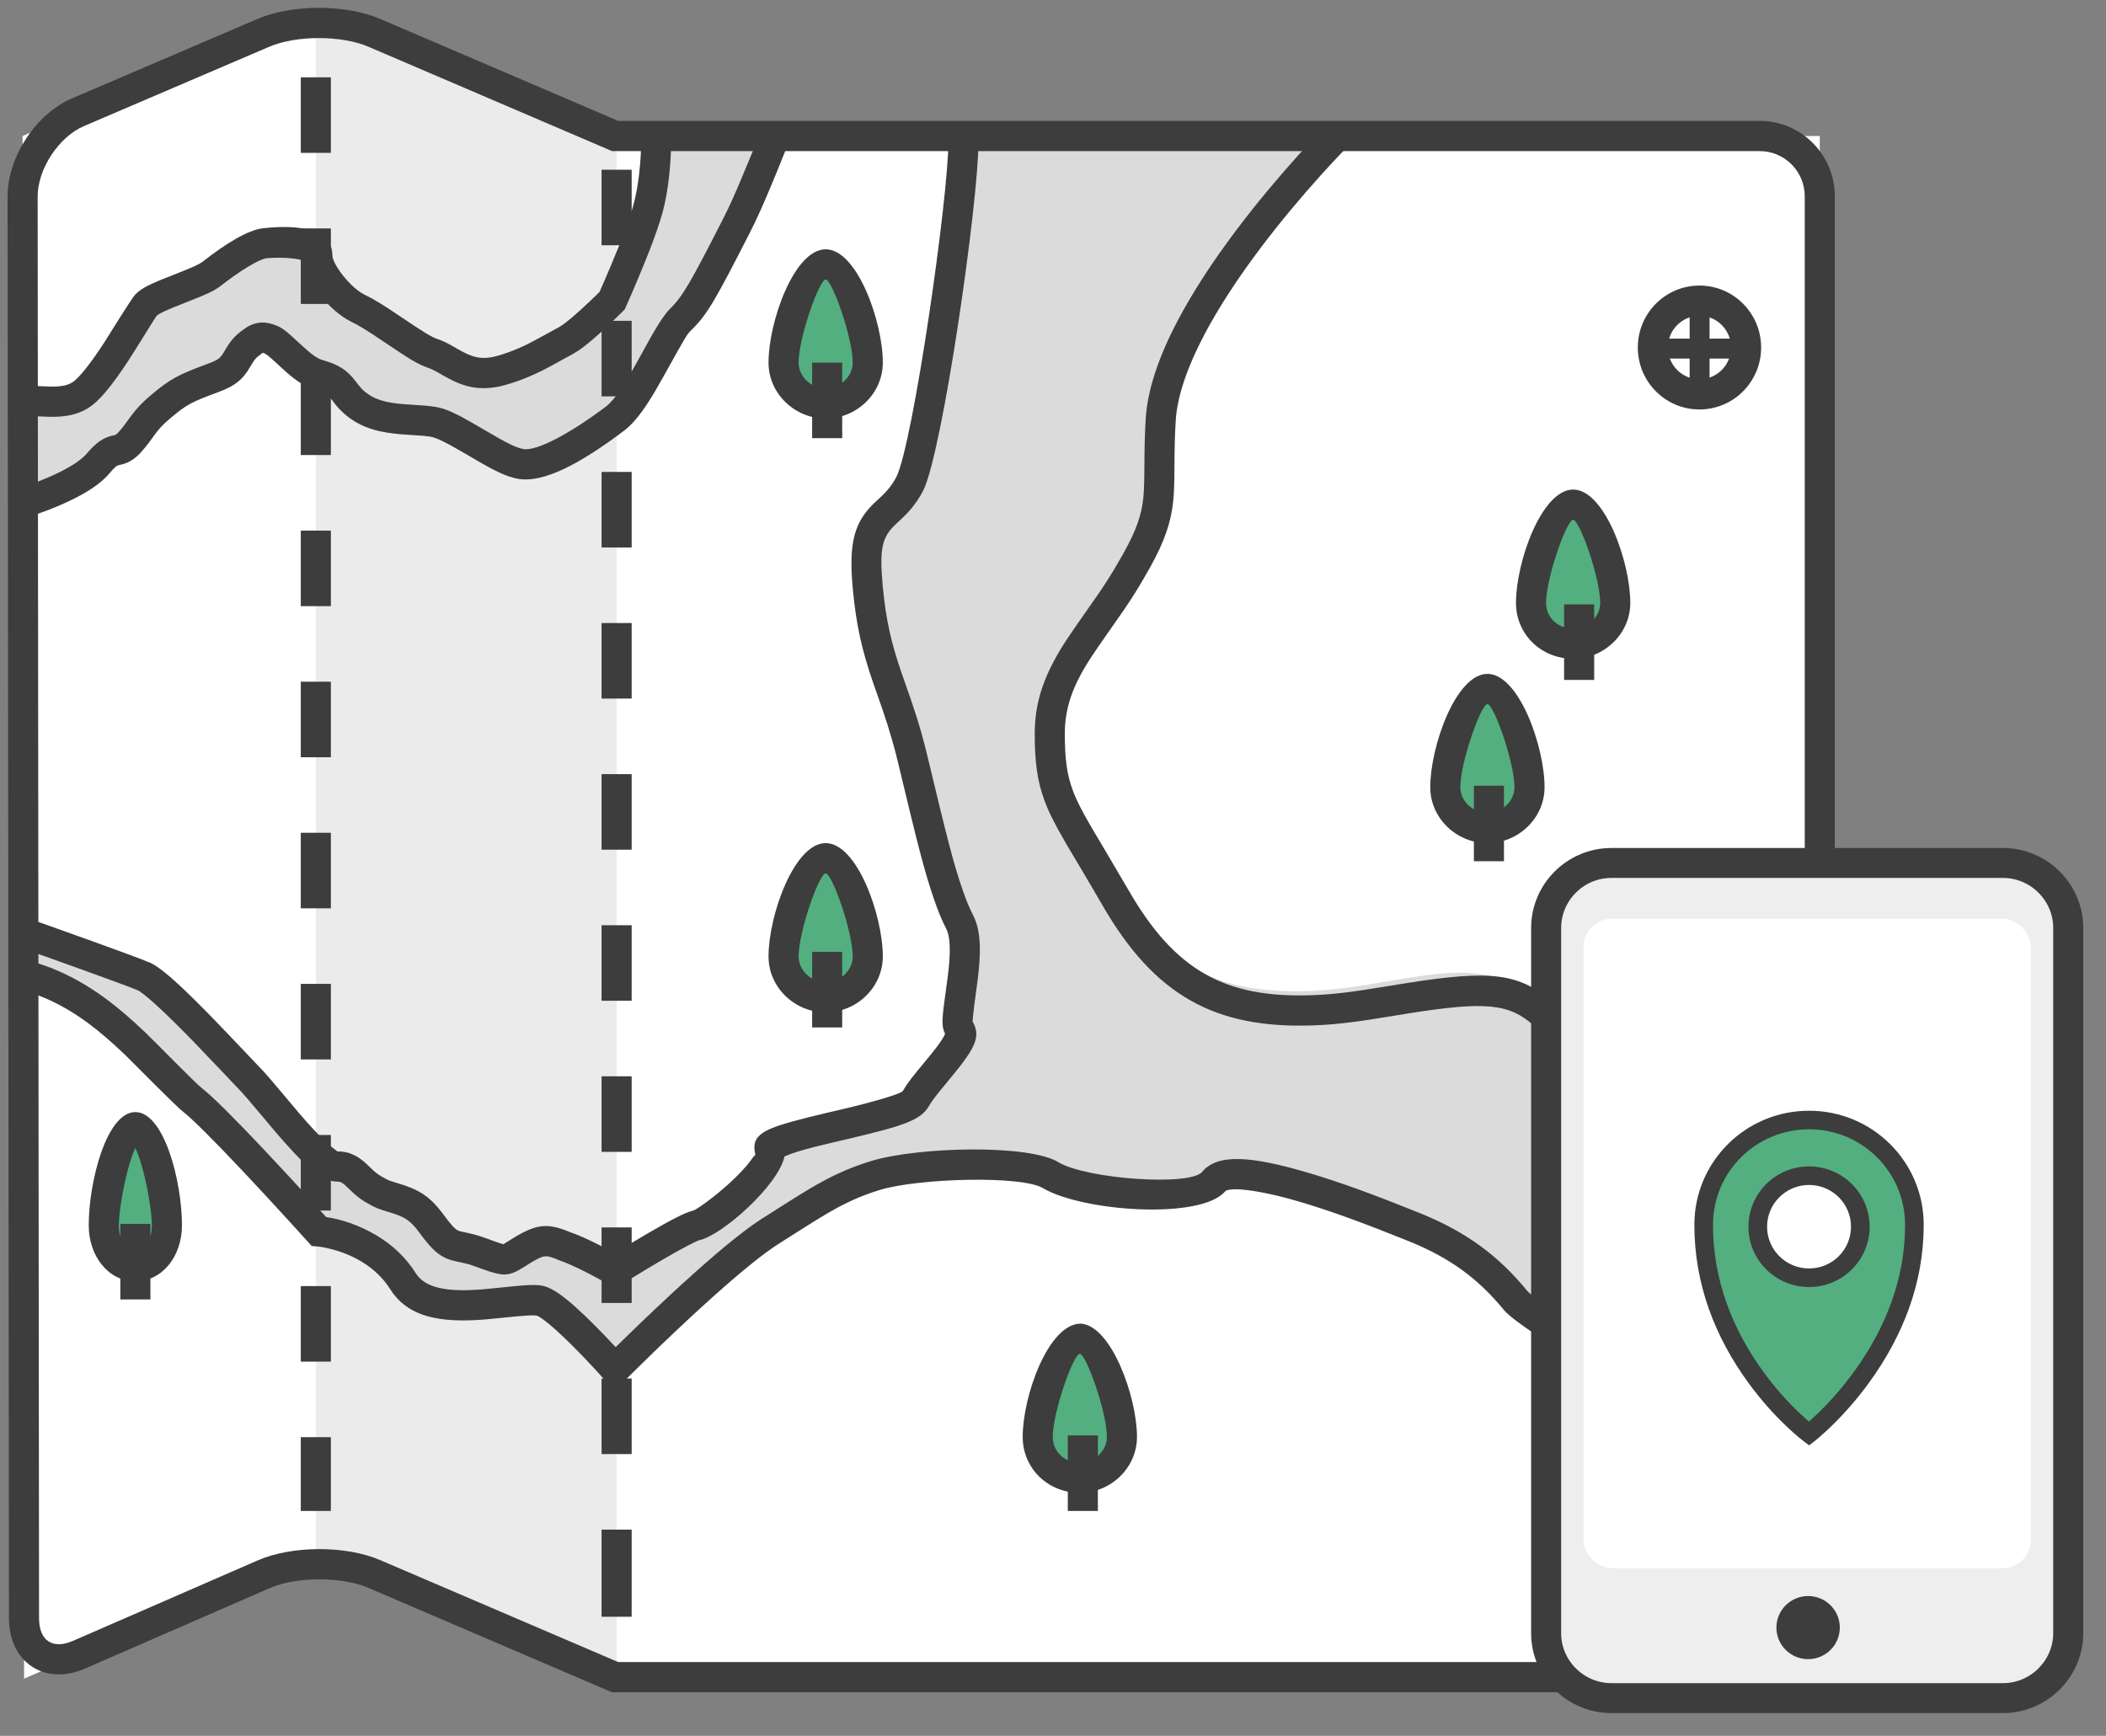 <?xml version="1.0" encoding="UTF-8"?>
<svg width="74px" height="61px" viewBox="0 0 74 61" version="1.1" xmlns="http://www.w3.org/2000/svg" xmlns:xlink="http://www.w3.org/1999/xlink">
    <rect x="0" y="0" width="74" height="61" fill="#808080" stroke="none"/>
    <!-- Generator: Sketch 43.1 (39012) - http://www.bohemiancoding.com/sketch -->
    <title>Group 6@2x</title>
    <desc>Created with Sketch.</desc>
    <defs></defs>
    <g id="Page-1" stroke="none" stroke-width="1" fill="none" fill-rule="evenodd">
        <g id="Desktop-HD-Copy" transform="translate(-1079, -1058)">
            <g id="Group-6" transform="translate(1079, 1058)">
                <g id="Group-7">
                    <polygon id="Shape" fill="#FFFFFF" points="21.614 58.938 63.943 58.938 63.943 4.779 21.614 4.779 11.203 0.319 0.793 4.779 0.846 58.991 11.203 54.478"></polygon>
                    <polygon id="Shape" fill="#EBEBEB" points="11.098 0.319 11.098 54.478 21.667 58.991 21.667 4.779"></polygon>
                    <path d="M1.057,17.522 C1.057,18.053 2.061,17.522 2.061,17.522 C2.061,17.522 2.801,17.044 3.435,16.301 C4.069,15.558 4.069,16.035 4.545,15.558 C5.02,15.08 5.02,14.814 5.654,14.336 C6.289,13.805 6.5,13.752 7.504,13.327 C8.508,12.903 8.138,12.584 8.878,12.053 C9.618,11.522 10.252,12.956 11.203,13.221 C12.207,13.487 11.943,13.858 12.63,14.336 C13.317,14.814 14.374,14.708 15.167,14.867 C15.907,14.973 17.386,16.248 18.285,16.354 C19.183,16.46 20.768,15.345 21.614,14.761 C22.459,14.124 23.833,11.894 23.939,11.257 C23.939,11.257 25.683,8.283 25.894,7.805 L27.48,4.832 L23.041,4.832 L22.565,7.805 C22.301,8.283 21.561,10.673 21.561,10.673 C21.561,10.673 20.451,11.788 19.976,12.053 C19.5,12.319 18.602,12.903 17.492,13.168 C16.382,13.434 15.907,12.796 15.272,12.531 C14.638,12.265 13.423,11.31 12.63,10.938 C11.837,10.566 11.203,9.558 11.203,9.08 C11.203,8.602 9.829,8.602 9.354,8.655 C8.878,8.708 7.98,9.345 7.504,9.717 C7.028,10.088 5.549,10.46 5.179,10.832 C4.809,11.204 3.329,12.796 2.959,13.805 C2.589,14.814 1.11,14.442 1.11,13.805 C1.057,13.115 1.057,17.522 1.057,17.522 L1.057,17.522 Z" id="Shape" fill="#DBDBDB"></path>
                    <path d="M2.061,34.938 C3.276,34.513 5.76,37.858 6.764,38.602 C7.768,39.345 11.203,43.221 11.203,43.221 C11.203,43.221 13.159,43.327 14.163,44.973 C15.167,46.566 18.39,45.345 19.13,45.717 C19.87,46.088 21.614,48.053 21.614,48.053 C21.614,48.053 25.313,44.336 27.057,43.221 C28.801,42.106 29.541,41.628 30.756,41.257 C31.972,40.885 35.935,40.619 36.939,41.257 C37.943,41.894 41.907,42.372 42.646,41.469 C43.386,40.619 47.825,42.319 49.675,43.062 C51.524,43.805 52.528,44.814 53.268,45.664 C54.008,46.566 62.305,50.973 62.305,50.973 C62.886,51.292 63.943,52.938 63.943,52.938 L63.943,43.965 C63.943,43.593 62.939,43.327 62.305,42.956 C62.305,42.956 59.398,39.982 57.919,38.973 C56.439,37.965 55.224,36.212 53.48,34.832 C51.736,33.398 48.776,34.779 45.817,34.832 C42.858,34.885 40.85,34.035 39.159,30.956 C37.415,27.876 36.939,27.558 36.939,25.327 C36.939,23.097 38.419,21.823 39.687,19.699 C40.902,17.522 40.427,17.15 40.691,14.496 C40.955,11.841 43.65,8.442 43.65,8.442 C44.285,7.593 47.72,4.726 47.72,4.726 L33.927,4.726 L33.768,7.699 C33.768,9.186 32.764,15.504 32.024,16.938 C31.285,18.372 30.28,17.788 30.545,20.602 C30.809,23.363 31.496,24 32.13,26.655 C32.764,29.31 33.24,31.327 33.768,32.336 C34.297,33.345 33.504,35.628 33.768,36.106 C34.033,36.584 32.659,37.805 32.236,38.549 C31.813,39.292 26.951,39.77 27.11,40.407 C27.268,41.044 24.996,42.903 24.52,43.009 C24.045,43.115 21.667,44.602 21.667,44.602 C21.667,44.602 20.557,43.965 19.923,43.752 C19.289,43.487 19.077,43.487 18.443,43.858 C17.809,44.23 17.967,44.336 16.963,43.965 C15.959,43.593 15.959,43.965 15.22,42.956 C14.48,41.947 13.846,42.159 13.264,41.788 C12.63,41.469 12.524,40.938 11.89,40.938 C11.256,40.938 9.407,38.442 8.931,37.965 C8.455,37.487 5.707,34.46 5.073,34.248 C4.439,33.982 3.858,33.876 3.329,33.611 C2.854,33.345 1.374,32.973 1.374,32.973 C1.374,32.973 0.793,35.363 2.061,34.938 L2.061,34.938 Z" id="Shape" fill="#DBDBDB"></path>
                    <path d="M61.829,4.248 C63.291,4.248 64.472,5.435 64.472,6.902 L64.472,56.815 C64.472,58.28 63.288,59.469 61.829,59.469 L21.506,59.469 L12.942,55.8 C12,55.396 10.414,55.401 9.477,55.809 L2.992,58.635 C1.572,59.253 0.317,58.422 0.315,56.866 L0.266,6.904 C0.265,5.518 1.262,4 2.531,3.457 L9.05,0.664 C10.258,0.146 12.149,0.146 13.356,0.664 L21.722,4.248 L61.829,4.248 Z M61.829,58.407 C62.705,58.407 63.415,57.694 63.415,56.815 L63.415,6.902 C63.415,6.021 62.707,5.31 61.829,5.31 L21.506,5.31 L12.942,1.641 C11.999,1.237 10.408,1.237 9.465,1.641 L2.946,4.433 C2.066,4.81 1.322,5.943 1.323,6.903 L1.372,56.865 C1.373,57.658 1.85,57.975 2.571,57.66 L9.057,54.834 C10.26,54.31 12.147,54.305 13.356,54.823 L21.722,58.407 L61.829,58.407 Z" id="Shape" fill="#3D3D3D" fill-rule="nonzero"></path>
                    <path d="M10.569,2.717 L10.569,5.372 L11.626,5.372 L11.626,2.717 L10.569,2.717 Z M10.569,8.027 L10.569,10.681 L11.626,10.681 L11.626,8.027 L10.569,8.027 Z M10.569,13.336 L10.569,15.991 L11.626,15.991 L11.626,13.336 L10.569,13.336 Z M10.569,18.646 L10.569,21.301 L11.626,21.301 L11.626,18.646 L10.569,18.646 Z M10.569,23.956 L10.569,26.611 L11.626,26.611 L11.626,23.956 L10.569,23.956 Z M10.569,29.265 L10.569,31.92 L11.626,31.92 L11.626,29.265 L10.569,29.265 Z M10.569,34.575 L10.569,37.23 L11.626,37.23 L11.626,34.575 L10.569,34.575 Z M10.569,39.885 L10.569,42.54 L11.626,42.54 L11.626,39.885 L10.569,39.885 Z M10.569,45.195 L10.569,47.85 L11.626,47.85 L11.626,45.195 L10.569,45.195 Z M10.569,50.504 L10.569,53.097 L11.626,53.097 L11.626,50.504 L10.569,50.504 Z" id="Shape" fill="#3D3D3D" fill-rule="nonzero"></path>
                    <path d="M21.138,5.965 L21.138,8.619 L22.195,8.619 L22.195,5.965 L21.138,5.965 Z M21.138,11.274 L21.138,13.929 L22.195,13.929 L22.195,11.274 L21.138,11.274 Z M21.138,16.584 L21.138,19.239 L22.195,19.239 L22.195,16.584 L21.138,16.584 Z M21.138,21.894 L21.138,24.549 L22.195,24.549 L22.195,21.894 L21.138,21.894 Z M21.138,27.204 L21.138,29.859 L22.195,29.859 L22.195,27.204 L21.138,27.204 Z M21.138,32.514 L21.138,35.168 L22.195,35.168 L22.195,32.514 L21.138,32.514 Z M21.138,37.823 L21.138,40.478 L22.195,40.478 L22.195,37.823 L21.138,37.823 Z M21.138,43.133 L21.138,45.788 L22.195,45.788 L22.195,43.133 L21.138,43.133 Z M21.138,48.443 L21.138,51.098 L22.195,51.098 L22.195,48.443 L21.138,48.443 Z M21.138,53.753 L21.138,56.815 L22.195,56.815 L22.195,53.753 L21.138,53.753 Z" id="Shape" fill="#3D3D3D" fill-rule="nonzero"></path>
                    <path d="M46.621,4.384 C46.57,4.436 46.476,4.532 46.345,4.669 C46.13,4.895 45.889,5.153 45.631,5.44 C44.893,6.26 44.154,7.142 43.464,8.057 C42.622,9.172 41.911,10.258 41.37,11.29 C40.715,12.539 40.328,13.676 40.259,14.686 C40.224,15.272 40.215,15.66 40.211,16.413 C40.206,17.132 40.195,17.401 40.143,17.727 C40.05,18.304 39.817,18.877 39.289,19.768 C39.093,20.112 38.885,20.443 38.637,20.809 C38.524,20.975 37.669,22.184 37.443,22.535 C36.708,23.674 36.358,24.626 36.358,25.791 C36.358,26.79 36.451,27.452 36.695,28.118 C36.855,28.554 37.073,28.982 37.455,29.637 C37.495,29.706 38.39,31.207 38.736,31.809 C40.569,34.991 42.704,36.155 46.133,36.034 C46.957,36.005 47.678,35.912 48.995,35.693 C51.903,35.21 52.873,35.209 53.749,35.917 C54.192,36.275 54.623,36.667 55.112,37.146 C55.357,37.387 56.527,38.576 56.852,38.889 C57.419,39.436 57.904,39.844 58.401,40.178 C58.895,40.509 59.673,41.126 60.647,41.949 C60.739,42.027 60.833,42.106 60.928,42.187 C61.526,42.698 62.153,43.245 62.769,43.792 C62.984,43.983 63.183,44.161 63.361,44.321 C63.467,44.416 63.542,44.485 63.582,44.521 L64.291,43.732 C64.25,43.695 64.173,43.626 64.065,43.529 C63.886,43.368 63.686,43.189 63.469,42.996 C62.848,42.445 62.216,41.893 61.612,41.378 C61.515,41.296 61.42,41.215 61.327,41.136 C60.324,40.289 59.524,39.653 58.988,39.294 C58.55,39 58.109,38.629 57.583,38.123 C57.271,37.822 56.106,36.637 55.85,36.386 C55.339,35.885 54.883,35.471 54.411,35.09 C53.193,34.105 52.067,34.106 48.822,34.645 C47.549,34.857 46.861,34.946 46.096,34.973 C43.053,35.08 41.287,34.117 39.651,31.277 C39.299,30.667 38.403,29.162 38.367,29.1 C38.014,28.495 37.82,28.115 37.687,27.751 C37.491,27.217 37.415,26.675 37.415,25.791 C37.415,24.86 37.696,24.094 38.329,23.113 C38.541,22.785 39.386,21.589 39.51,21.406 C39.773,21.019 39.996,20.665 40.202,20.303 C40.788,19.314 41.069,18.622 41.186,17.896 C41.25,17.497 41.263,17.194 41.267,16.419 C41.272,15.685 41.28,15.312 41.314,14.754 C41.371,13.92 41.713,12.914 42.305,11.784 C42.816,10.81 43.497,9.771 44.306,8.698 C44.976,7.811 45.695,6.951 46.414,6.153 C46.666,5.874 46.899,5.623 47.108,5.403 C47.233,5.273 47.321,5.182 47.367,5.136 L46.621,4.384 Z" id="Shape" fill="#3D3D3D" fill-rule="nonzero"></path>
                    <path d="M20.853,46.531 C20.758,46.436 20.665,46.345 20.574,46.258 C20.074,45.778 19.675,45.45 19.366,45.295 C19.003,45.112 18.781,45.121 17.521,45.255 C17.098,45.3 16.829,45.323 16.552,45.334 C15.522,45.375 14.895,45.197 14.609,44.742 C14.261,44.19 13.795,43.754 13.244,43.423 C12.598,43.034 11.957,42.841 11.461,42.77 C11.445,42.752 11.428,42.733 11.41,42.713 C11.263,42.551 11.098,42.369 10.92,42.174 C10.411,41.617 9.896,41.059 9.406,40.539 C9.327,40.455 9.327,40.455 9.249,40.371 C8.222,39.284 7.477,38.539 7.089,38.236 C6.896,38.093 5.443,36.605 5.119,36.295 C4.624,35.823 4.168,35.429 3.725,35.101 C3.058,34.608 2.403,34.252 1.785,34.011 C1.405,33.864 1.114,33.786 0.939,33.758 L0.768,34.805 C0.874,34.823 1.094,34.881 1.404,35.002 C1.936,35.209 2.509,35.52 3.098,35.956 C3.501,36.254 3.926,36.621 4.391,37.065 C4.653,37.316 6.189,38.888 6.451,39.082 C6.768,39.331 7.499,40.061 8.482,41.102 C8.56,41.185 8.56,41.185 8.638,41.268 C9.124,41.785 9.635,42.338 10.141,42.892 C10.318,43.086 10.482,43.266 10.628,43.428 C10.716,43.525 10.778,43.594 10.811,43.63 L10.952,43.787 L11.161,43.804 C11.243,43.81 11.408,43.836 11.626,43.892 C11.994,43.985 12.362,44.13 12.702,44.334 C13.117,44.584 13.461,44.906 13.716,45.311 C14.261,46.176 15.223,46.45 16.594,46.395 C16.9,46.383 17.187,46.358 17.632,46.311 C18.518,46.217 18.814,46.205 18.894,46.245 C19.077,46.337 19.419,46.619 19.844,47.026 C19.93,47.108 20.018,47.194 20.109,47.285 C20.366,47.541 20.63,47.817 20.886,48.093 C21.039,48.259 21.155,48.387 21.219,48.46 L21.592,48.879 L21.987,48.482 C22.027,48.442 22.101,48.368 22.207,48.263 C22.383,48.089 22.582,47.894 22.797,47.684 C23.414,47.085 24.046,46.486 24.658,45.927 C24.819,45.78 24.977,45.638 25.131,45.5 C26.059,44.673 26.82,44.055 27.341,43.722 C28.892,42.73 29.316,42.474 29.905,42.2 C30.225,42.051 30.544,41.93 30.91,41.818 C32.281,41.398 35.938,41.303 36.657,41.759 C38.061,42.576 42.175,42.87 43.044,41.872 C43.179,41.707 44.173,41.796 45.597,42.211 C46.744,42.546 47.909,42.977 49.479,43.608 C51.001,44.22 51.974,44.973 52.86,46.054 C53.23,46.479 55.003,47.616 57.99,49.414 C58.095,49.477 58.202,49.541 58.309,49.606 C59.483,50.31 60.74,51.053 61.996,51.789 C62.436,52.046 62.845,52.284 63.211,52.497 C63.431,52.625 63.589,52.716 63.673,52.765 L64.2,51.845 C64.116,51.796 63.96,51.706 63.74,51.578 C63.375,51.366 62.967,51.128 62.528,50.871 C61.275,50.137 60.021,49.396 58.851,48.694 C58.744,48.63 58.638,48.566 58.533,48.503 C55.775,46.843 53.909,45.646 53.666,45.367 C52.682,44.166 51.567,43.304 49.871,42.622 C48.271,41.979 47.081,41.538 45.892,41.191 C43.971,40.631 42.779,40.525 42.238,41.185 C41.798,41.69 38.207,41.434 37.204,40.85 C36.177,40.198 32.24,40.301 30.602,40.802 C30.19,40.928 29.826,41.067 29.46,41.237 C28.812,41.539 28.371,41.805 26.773,42.826 C26.192,43.198 25.396,43.843 24.429,44.706 C24.272,44.846 24.111,44.991 23.948,45.141 C23.327,45.708 22.686,46.314 22.063,46.921 C21.91,47.069 21.767,47.209 21.633,47.341 C21.377,47.065 21.113,46.79 20.853,46.531 Z" id="Shape" fill="#3D3D3D" fill-rule="nonzero"></path>
                    <path d="M33.207,36.329 C33.191,36.37 33.163,36.426 33.123,36.492 C33.012,36.676 32.851,36.885 32.555,37.243 C32.023,37.883 31.875,38.074 31.724,38.338 C31.676,38.423 30.896,38.675 29.513,39 C29.367,39.034 29.367,39.034 29.221,39.068 C29.075,39.102 29.016,39.116 28.931,39.136 C28.712,39.188 28.533,39.232 28.368,39.273 C26.826,39.665 26.363,39.862 26.544,40.589 C26.497,40.606 26.442,40.696 26.363,40.802 C26.198,41.023 25.946,41.291 25.644,41.568 C25.111,42.056 24.468,42.518 24.353,42.544 C24.086,42.603 23.59,42.861 22.817,43.31 C22.743,43.353 22.743,43.353 22.669,43.397 C22.367,43.574 22.053,43.763 21.744,43.951 C21.693,43.983 21.644,44.012 21.6,44.04 C21.402,43.931 21.197,43.823 20.994,43.721 C20.912,43.68 20.832,43.64 20.753,43.603 C20.478,43.471 20.237,43.369 20.037,43.302 C19.273,42.98 18.889,43.004 18.124,43.453 C18.015,43.517 17.709,43.715 17.689,43.723 C17.686,43.724 17.589,43.703 17.093,43.519 C16.916,43.454 16.755,43.404 16.594,43.364 C16.532,43.349 16.474,43.335 16.406,43.321 C16.382,43.316 16.285,43.295 16.262,43.291 C16.162,43.269 16.118,43.255 16.083,43.237 C15.988,43.188 15.852,43.048 15.592,42.694 C15.098,42.021 14.706,41.794 13.942,41.57 C13.702,41.499 13.6,41.46 13.495,41.393 C13.334,41.308 13.237,41.239 13.127,41.139 C13.079,41.096 12.911,40.933 12.884,40.907 C12.564,40.609 12.268,40.46 11.837,40.46 C11.868,40.46 11.742,40.386 11.569,40.235 C11.359,40.053 11.103,39.79 10.802,39.454 C10.709,39.349 10.611,39.238 10.508,39.118 C10.397,38.988 9.404,37.796 9.252,37.642 C9.205,37.596 8.005,36.324 7.509,35.814 C7.436,35.739 7.365,35.666 7.295,35.595 C6.232,34.515 5.579,33.928 5.187,33.797 C4.964,33.702 4.273,33.447 3.263,33.082 C2.745,32.896 2.254,32.72 1.762,32.545 C1.59,32.484 1.43,32.427 1.287,32.376 C1.14,32.324 1.14,32.324 1.107,32.312 L0.756,33.314 C0.788,33.325 0.788,33.325 0.935,33.377 C1.078,33.428 1.238,33.485 1.409,33.546 C1.899,33.72 2.39,33.896 2.847,34.061 C3.893,34.438 4.581,34.692 4.817,34.791 C5.002,34.855 5.674,35.458 6.543,36.342 C6.612,36.412 6.682,36.483 6.753,36.556 C7.24,37.057 8.446,38.334 8.504,38.393 C8.618,38.507 9.562,39.642 9.709,39.812 C9.815,39.937 9.917,40.053 10.016,40.163 C10.838,41.083 11.343,41.522 11.837,41.522 C11.961,41.522 12.023,41.553 12.165,41.686 C12.18,41.699 12.355,41.869 12.419,41.927 C12.588,42.081 12.753,42.201 12.951,42.303 C13.153,42.429 13.327,42.495 13.645,42.589 C14.207,42.754 14.409,42.87 14.741,43.324 C15.091,43.8 15.322,44.038 15.601,44.182 C15.736,44.252 15.857,44.289 16.039,44.329 C16.464,44.421 16.484,44.426 16.728,44.516 C17.502,44.802 17.719,44.85 18.07,44.714 C18.209,44.66 18.641,44.379 18.657,44.37 C19.134,44.09 19.171,44.088 19.667,44.295 C19.855,44.36 20.059,44.447 20.299,44.562 C20.371,44.596 20.445,44.633 20.521,44.671 C20.715,44.768 20.913,44.873 21.104,44.978 C21.218,45.04 21.305,45.089 21.352,45.116 L21.625,45.273 L21.893,45.106 C21.972,45.057 22.111,44.97 22.294,44.859 C22.597,44.673 22.906,44.487 23.201,44.314 C23.274,44.272 23.274,44.272 23.346,44.23 C23.982,43.86 24.473,43.605 24.582,43.58 C25.383,43.401 27.348,41.654 27.566,40.639 C27.848,40.516 28.17,40.419 28.627,40.303 C28.786,40.263 28.959,40.22 29.173,40.17 C29.257,40.15 29.316,40.136 29.46,40.102 C29.606,40.068 29.606,40.068 29.753,40.034 C31.733,39.569 32.356,39.368 32.642,38.865 C32.747,38.68 32.886,38.502 33.311,37.99 C34.249,36.858 34.488,36.463 34.177,35.901 C34.171,35.89 34.195,35.576 34.304,34.796 C34.342,34.523 34.367,34.329 34.387,34.133 C34.477,33.259 34.439,32.631 34.183,32.142 C34.068,31.923 33.949,31.635 33.825,31.275 C33.509,30.363 33.281,29.47 32.591,26.584 C32.522,26.294 32.449,26.017 32.373,25.747 C32.262,25.356 32.147,24.993 32.006,24.583 C31.945,24.404 31.718,23.761 31.667,23.613 C31.312,22.575 31.132,21.797 31.018,20.604 C30.89,19.238 31.008,18.861 31.475,18.421 C31.49,18.407 31.651,18.258 31.703,18.208 C31.803,18.113 31.888,18.025 31.97,17.931 C32.149,17.726 32.303,17.502 32.441,17.236 C33.12,15.871 34.38,7.107 34.38,5.001 L33.323,5.001 C33.323,6.955 32.083,15.58 31.499,16.754 C31.405,16.935 31.3,17.089 31.176,17.23 C31.117,17.298 31.053,17.364 30.975,17.439 C30.93,17.481 30.773,17.627 30.752,17.646 C30.029,18.328 29.809,19.03 29.966,20.705 C30.089,21.988 30.287,22.846 30.668,23.958 C30.721,24.113 30.948,24.755 31.007,24.929 C31.142,25.322 31.251,25.667 31.356,26.038 C31.429,26.293 31.497,26.556 31.563,26.832 C32.264,29.763 32.494,30.663 32.827,31.624 C32.967,32.03 33.105,32.364 33.248,32.637 C33.378,32.885 33.405,33.347 33.336,34.024 C33.317,34.205 33.294,34.387 33.257,34.649 C33.093,35.827 33.07,36.045 33.207,36.329 Z" id="Shape" fill="#3D3D3D" fill-rule="nonzero"></path>
                    <path d="M12.341,11.307 C12.605,11.431 12.902,11.616 13.434,11.974 C13.468,11.997 13.468,11.997 13.502,12.02 C14.409,12.632 14.694,12.808 15.052,12.929 C15.132,12.955 15.219,12.996 15.334,13.059 C15.388,13.089 15.444,13.121 15.568,13.193 C16.262,13.591 16.77,13.73 17.538,13.584 C18.1,13.45 18.604,13.25 19.138,12.978 C19.388,12.851 20.066,12.469 20.159,12.422 C20.38,12.299 20.637,12.097 20.958,11.814 C21.007,11.77 21.057,11.725 21.109,11.679 C21.287,11.517 21.469,11.345 21.647,11.173 C21.753,11.07 21.835,10.989 21.882,10.942 L21.95,10.874 L21.989,10.786 C22.001,10.761 22.021,10.716 22.049,10.652 C22.096,10.546 22.148,10.427 22.204,10.298 C22.365,9.927 22.525,9.545 22.675,9.171 C22.726,9.046 22.774,8.923 22.821,8.804 C23.03,8.263 23.189,7.806 23.284,7.452 C23.334,7.269 23.377,7.074 23.414,6.871 C23.491,6.445 23.539,5.993 23.565,5.539 C23.582,5.249 23.587,5.008 23.586,4.838 C23.586,4.826 22.529,4.837 22.529,4.837 C22.532,5.34 22.493,6.021 22.374,6.68 C22.342,6.856 22.306,7.021 22.264,7.174 C22.181,7.484 22.033,7.91 21.836,8.418 C21.791,8.534 21.744,8.652 21.695,8.774 C21.549,9.138 21.392,9.512 21.235,9.874 C21.166,10.033 21.109,10.164 21.067,10.259 C21.025,10.299 20.973,10.35 20.913,10.409 C20.743,10.573 20.569,10.738 20.4,10.891 C20.353,10.934 20.306,10.976 20.26,11.016 C19.994,11.251 19.78,11.419 19.666,11.483 C19.564,11.533 18.882,11.917 18.66,12.031 C18.194,12.268 17.765,12.438 17.317,12.545 C16.865,12.631 16.588,12.555 16.092,12.271 C15.972,12.201 15.906,12.163 15.841,12.127 C15.676,12.036 15.536,11.971 15.387,11.921 C15.164,11.846 14.881,11.671 14.091,11.138 C14.057,11.115 14.057,11.115 14.023,11.092 C13.444,10.702 13.119,10.5 12.801,10.351 C12.285,10.091 11.679,9.269 11.679,8.973 C11.679,8.04 10.483,7.882 9.242,8.021 C8.709,8.081 7.94,8.556 7.127,9.191 C6.998,9.292 6.743,9.406 6.129,9.645 C5.275,9.978 4.993,10.109 4.752,10.35 C4.631,10.472 3.766,11.877 3.655,12.048 C3.52,12.255 3.394,12.441 3.274,12.608 C3.002,12.987 2.772,13.257 2.604,13.392 C2.48,13.491 2.321,13.548 2.11,13.572 C1.955,13.59 1.811,13.589 1.531,13.576 C1.209,13.562 1.105,13.56 0.952,13.582 C0.639,13.626 0.386,13.775 0.273,14.085 L1.264,14.452 C1.218,14.578 1.132,14.629 1.098,14.634 C1.159,14.625 1.24,14.626 1.483,14.637 C1.816,14.653 2.002,14.653 2.229,14.627 C2.624,14.582 2.968,14.458 3.263,14.222 C3.525,14.012 3.808,13.68 4.131,13.229 C4.261,13.048 4.396,12.849 4.539,12.63 C4.757,12.295 5.48,11.121 5.5,11.101 C5.583,11.018 5.865,10.888 6.512,10.635 C7.255,10.345 7.528,10.224 7.776,10.03 C8.414,9.531 9.103,9.105 9.359,9.076 C9.616,9.048 10.027,9.048 10.335,9.088 C10.461,9.105 10.564,9.127 10.637,9.152 C10.755,9.886 11.547,10.908 12.341,11.307 Z" id="Shape" fill="#3D3D3D" fill-rule="nonzero"></path>
                    <path d="M26.791,4.47 C26.786,4.479 26,6.467 25.584,7.334 C25.523,7.461 25.462,7.584 25.401,7.703 C24.284,9.892 23.995,10.404 23.568,10.825 C23.388,11.003 23.209,11.264 22.981,11.654 C22.897,11.797 22.81,11.952 22.691,12.169 C22.655,12.232 22.617,12.303 22.542,12.439 C22.481,12.55 22.436,12.631 22.391,12.711 C22.03,13.361 21.774,13.768 21.533,14.051 C21.445,14.153 21.366,14.231 21.297,14.283 C20.063,15.213 18.859,15.869 18.382,15.779 C18.128,15.731 17.782,15.556 17.042,15.12 C16.041,14.531 15.678,14.347 15.237,14.288 C15.066,14.263 14.911,14.251 14.595,14.231 C14.254,14.21 14.131,14.201 13.96,14.181 C13.506,14.127 13.182,14.027 12.937,13.851 C12.748,13.719 12.702,13.669 12.492,13.395 C12.203,13.018 11.919,12.817 11.345,12.657 C11.151,12.602 10.947,12.457 10.613,12.147 C9.999,11.577 9.915,11.508 9.591,11.396 C9.232,11.273 8.868,11.332 8.552,11.582 C8.227,11.815 8.09,11.989 7.873,12.363 C7.746,12.581 7.673,12.646 7.321,12.776 C6.241,13.176 5.988,13.313 5.316,13.875 C5.004,14.136 4.811,14.342 4.617,14.602 C4.585,14.645 4.585,14.645 4.554,14.688 C4.328,15 4.298,15.039 4.152,15.202 C4.074,15.279 4.069,15.282 3.997,15.297 C3.64,15.374 3.402,15.523 3.034,15.955 C2.865,16.153 2.528,16.378 2.08,16.599 C1.806,16.734 1.509,16.859 1.211,16.97 C1.033,17.036 0.895,17.083 0.82,17.106 L1.134,18.12 C1.226,18.091 1.381,18.039 1.578,17.966 C1.907,17.843 2.236,17.705 2.546,17.552 C3.112,17.273 3.553,16.978 3.836,16.646 C4.059,16.385 4.096,16.362 4.21,16.338 C4.483,16.279 4.672,16.18 4.918,15.933 C5.04,15.798 5.129,15.69 5.216,15.577 C5.272,15.502 5.322,15.433 5.409,15.313 C5.436,15.275 5.436,15.275 5.463,15.239 C5.608,15.044 5.745,14.898 5.993,14.691 C6.562,14.214 6.711,14.134 7.687,13.773 C8.278,13.554 8.54,13.322 8.786,12.898 C8.935,12.642 8.989,12.573 9.185,12.432 C9.238,12.391 9.226,12.393 9.248,12.401 C9.362,12.44 9.447,12.51 9.895,12.927 C10.349,13.347 10.656,13.566 11.062,13.68 C11.408,13.776 11.5,13.842 11.654,14.043 C11.648,14.034 11.73,14.143 11.757,14.177 C11.805,14.238 11.849,14.291 11.898,14.344 C12.021,14.479 12.159,14.602 12.329,14.72 C12.738,15.013 13.221,15.163 13.837,15.235 C14.034,15.259 14.169,15.269 14.53,15.291 C14.818,15.309 14.954,15.32 15.092,15.34 C15.331,15.372 15.671,15.544 16.481,16.02 C17.376,16.548 17.76,16.742 18.187,16.823 C19.098,16.994 20.408,16.28 21.931,15.133 C22.068,15.03 22.201,14.899 22.336,14.741 C22.636,14.389 22.919,13.939 23.314,13.229 C24.17,11.691 24.13,11.76 24.31,11.582 C24.859,11.039 25.14,10.541 26.342,8.188 C26.407,8.061 26.471,7.93 26.536,7.796 C26.98,6.87 27.75,4.921 27.715,4.986 L26.791,4.47 Z" id="Shape" fill="#3D3D3D" fill-rule="nonzero"></path>
                    <path d="M52.264,29.097 C51.472,29.097 50.785,28.46 50.785,27.664 C50.785,26.867 51.472,24.212 52.264,24.212 C53.057,24.212 53.744,26.867 53.744,27.664 C53.744,28.46 53.057,29.097 52.264,29.097 Z" id="Shape" fill="#53AF80"></path>
                    <path d="M53.215,27.664 C53.215,26.79 52.489,24.743 52.264,24.743 C52.039,24.743 51.313,26.79 51.313,27.664 C51.313,28.151 51.747,28.566 52.264,28.566 C52.781,28.566 53.215,28.151 53.215,27.664 Z M54.272,27.664 C54.272,28.75 53.353,29.628 52.264,29.628 C51.175,29.628 50.256,28.75 50.256,27.664 C50.256,26.226 51.159,23.681 52.264,23.681 C53.37,23.681 54.272,26.226 54.272,27.664 Z" id="Shape" fill="#3D3D3D" fill-rule="nonzero"></path>
                    <polygon id="Shape" fill="#3D3D3D" fill-rule="nonzero" points="51.789 27.611 51.789 30.265 52.846 30.265 52.846 27.611"></polygon>
                    <path d="M55.276,22.619 C54.431,22.619 53.797,21.982 53.797,21.186 C53.797,20.389 54.484,17.735 55.276,17.735 C56.069,17.735 56.756,20.389 56.756,21.186 C56.756,21.982 56.069,22.619 55.276,22.619 Z" id="Shape" fill="#53AF80"></path>
                    <path d="M56.228,21.186 C56.228,20.312 55.501,18.265 55.276,18.265 C55.051,18.265 54.325,20.312 54.325,21.186 C54.325,21.694 54.728,22.088 55.276,22.088 C55.793,22.088 56.228,21.673 56.228,21.186 Z M57.285,21.186 C57.285,22.272 56.365,23.15 55.276,23.15 C54.15,23.15 53.268,22.287 53.268,21.186 C53.268,19.748 54.171,17.204 55.276,17.204 C56.382,17.204 57.285,19.748 57.285,21.186 Z" id="Shape" fill="#3D3D3D" fill-rule="nonzero"></path>
                    <polygon id="Shape" fill="#3D3D3D" fill-rule="nonzero" points="54.959 21.239 54.959 23.894 56.016 23.894 56.016 21.239"></polygon>
                    <path d="M39.423,50.496 C39.423,51.292 38.736,51.929 37.943,51.929 C37.098,51.929 36.463,51.292 36.463,50.496 C36.463,49.699 37.15,47.044 37.943,47.044 C38.736,47.097 39.423,49.699 39.423,50.496 L39.423,50.496 Z" id="Shape" fill="#53AF80"></path>
                    <path d="M38.894,50.496 C38.894,49.623 38.167,47.591 37.943,47.575 C37.718,47.575 36.992,49.622 36.992,50.496 C36.992,51.004 37.395,51.398 37.943,51.398 C38.46,51.398 38.894,50.983 38.894,50.496 Z M39.951,50.496 C39.951,51.582 39.032,52.46 37.943,52.46 C36.817,52.46 35.935,51.596 35.935,50.496 C35.935,49.058 36.838,46.513 37.978,46.514 C39.054,46.587 39.951,49.093 39.951,50.496 Z" id="Shape" fill="#3D3D3D" fill-rule="nonzero"></path>
                    <polygon id="Shape" fill="#3D3D3D" fill-rule="nonzero" points="37.52 50.442 37.52 53.097 38.577 53.097 38.577 50.442"></polygon>
                    <path d="M30.492,33.611 C30.492,34.407 29.805,35.044 29.012,35.044 C28.22,35.044 27.533,34.407 27.533,33.611 C27.533,32.814 28.22,30.159 29.012,30.159 C29.805,30.159 30.492,32.814 30.492,33.611 L30.492,33.611 Z" id="Shape" fill="#53AF80"></path>
                    <path d="M29.963,33.611 C29.963,32.737 29.237,30.69 29.012,30.69 C28.787,30.69 28.061,32.737 28.061,33.611 C28.061,34.098 28.495,34.513 29.012,34.513 C29.529,34.513 29.963,34.098 29.963,33.611 Z M31.02,33.611 C31.02,34.697 30.101,35.575 29.012,35.575 C27.923,35.575 27.004,34.697 27.004,33.611 C27.004,32.173 27.907,29.628 29.012,29.628 C30.118,29.628 31.02,32.173 31.02,33.611 Z" id="Shape" fill="#3D3D3D" fill-rule="nonzero"></path>
                    <polygon id="Shape" fill="#3D3D3D" fill-rule="nonzero" points="28.537 33.451 28.537 36.106 29.593 36.106 29.593 33.451"></polygon>
                    <path d="M30.492,12.743 C30.492,13.54 29.805,14.177 29.012,14.177 C28.22,14.177 27.533,13.54 27.533,12.743 C27.533,11.947 28.22,9.292 29.012,9.292 C29.805,9.292 30.492,11.947 30.492,12.743 L30.492,12.743 Z" id="Shape" fill="#53AF80"></path>
                    <path d="M29.963,12.743 C29.963,11.87 29.237,9.823 29.012,9.823 C28.787,9.823 28.061,11.87 28.061,12.743 C28.061,13.231 28.495,13.646 29.012,13.646 C29.529,13.646 29.963,13.231 29.963,12.743 Z M31.02,12.743 C31.02,13.829 30.101,14.708 29.012,14.708 C27.923,14.708 27.004,13.829 27.004,12.743 C27.004,11.305 27.907,8.761 29.012,8.761 C30.118,8.761 31.02,11.305 31.02,12.743 Z" id="Shape" fill="#3D3D3D" fill-rule="nonzero"></path>
                    <polygon id="Shape" fill="#3D3D3D" fill-rule="nonzero" points="28.537 12.743 28.537 15.398 29.593 15.398 29.593 12.743"></polygon>
                    <path d="M5.866,43.062 C5.866,43.858 5.39,44.496 4.756,44.496 C4.122,44.496 3.646,43.858 3.646,43.062 C3.646,42.265 4.122,39.611 4.756,39.611 C5.39,39.611 5.866,42.265 5.866,43.062 L5.866,43.062 Z" id="Shape" fill="#53AF80"></path>
                    <path d="M4.475,41.172 C4.301,41.842 4.175,42.676 4.175,43.062 C4.175,43.599 4.455,43.965 4.756,43.965 C5.058,43.965 5.337,43.599 5.337,43.062 C5.337,42.676 5.211,41.842 5.037,41.172 C4.949,40.831 4.852,40.544 4.756,40.34 C4.66,40.544 4.563,40.831 4.475,41.172 Z M6.394,43.062 C6.394,44.134 5.711,45.027 4.756,45.027 C3.801,45.027 3.118,44.134 3.118,43.062 C3.118,41.512 3.75,39.08 4.756,39.08 C5.763,39.08 6.394,41.512 6.394,43.062 Z" id="Shape" fill="#3D3D3D" fill-rule="nonzero"></path>
                    <polygon id="Shape" fill="#3D3D3D" fill-rule="nonzero" points="4.228 43.009 4.228 45.664 5.285 45.664 5.285 43.009"></polygon>
                    <path d="M59.715,14.389 C58.519,14.389 57.549,13.415 57.549,12.212 C57.549,11.01 58.519,10.035 59.715,10.035 C60.912,10.035 61.882,11.01 61.882,12.212 C61.882,13.415 60.912,14.389 59.715,14.389 Z M59.715,13.327 C60.328,13.327 60.825,12.828 60.825,12.212 C60.825,11.597 60.328,11.097 59.715,11.097 C59.103,11.097 58.606,11.597 58.606,12.212 C58.606,12.828 59.103,13.327 59.715,13.327 Z" id="Oval" fill="#3D3D3D" fill-rule="nonzero"></path>
                    <polygon id="Shape" fill="#3D3D3D" fill-rule="nonzero" points="59.37 10.619 59.37 13.809 60.07 13.809 60.07 10.619"></polygon>
                    <polygon id="Shape" fill="#3D3D3D" fill-rule="nonzero" points="58.13 12.6 61.301 12.6 61.301 11.9 58.13 11.9"></polygon>
                </g>
                <g id="Group-8" transform="translate(54, 30)">
                    <path d="M16.379,29.674 L2.621,29.674 C1.376,29.674 0.328,28.663 0.328,27.391 L0.328,2.609 C0.328,1.37 1.343,0.326 2.621,0.326 L16.379,0.326 C17.624,0.326 18.672,1.337 18.672,2.609 L18.672,27.391 C18.672,28.63 17.657,29.674 16.379,29.674 Z" id="Shape" fill="#EEEEEE"></path>
                    <path d="M18.345,27.391 L18.345,2.609 C18.345,1.529 17.455,0.652 16.379,0.652 L2.621,0.652 C1.536,0.652 0.655,1.538 0.655,2.609 L0.655,27.391 C0.655,28.471 1.545,29.348 2.621,29.348 L16.379,29.348 C17.464,29.348 18.345,28.462 18.345,27.391 Z M19,27.391 C19,28.821 17.827,30 16.379,30 L2.621,30 C1.184,30 0,28.833 0,27.391 L0,2.609 C0,1.179 1.173,0 2.621,0 L16.379,0 C17.816,0 19,1.167 19,2.609 L19,27.391 Z" id="Shape" stroke="#3D3D3D" stroke-width="0.4" fill="#3D3D3D" fill-rule="nonzero"></path>
                    <rect id="Rectangle-path" fill="#FFFFFF" x="1.638" y="2.283" width="15.724" height="22.826" rx="1"></rect>
                    <ellipse id="Oval" fill="#3D3D3D" cx="9.533" cy="27.196" rx="1.114" ry="1.109"></ellipse>
                    <path d="M9.566,9.359 C7.502,9.359 5.864,11.022 5.864,13.043 C5.864,17.609 9.566,20.38 9.566,20.38 C9.566,20.38 13.267,17.511 13.267,13.043 C13.267,10.989 11.597,9.359 9.566,9.359 L9.566,9.359 Z M9.566,14.902 C8.583,14.902 7.764,14.087 7.764,13.109 C7.764,12.13 8.583,11.315 9.566,11.315 C10.548,11.315 11.367,12.13 11.367,13.109 C11.367,14.087 10.548,14.902 9.566,14.902 L9.566,14.902 Z" id="Shape" fill="#53AF80"></path>
                    <path d="M9.915,19.629 C10.336,19.218 10.757,18.739 11.151,18.196 C12.27,16.653 12.94,14.922 12.94,13.043 C12.94,11.181 11.427,9.685 9.566,9.685 C7.704,9.685 6.191,11.181 6.191,13.043 C6.191,14.965 6.861,16.704 7.979,18.232 C8.372,18.768 8.793,19.239 9.214,19.641 C9.339,19.76 9.456,19.865 9.562,19.956 C9.67,19.862 9.788,19.753 9.915,19.629 Z M13.595,13.043 C13.595,15.074 12.876,16.932 11.682,18.578 C11.266,19.152 10.82,19.659 10.373,20.095 C10.216,20.248 10.07,20.382 9.939,20.495 C9.859,20.564 9.8,20.612 9.767,20.638 L9.569,20.791 L9.369,20.641 C9.335,20.616 9.276,20.569 9.196,20.502 C9.064,20.392 8.918,20.261 8.76,20.111 C8.313,19.685 7.867,19.185 7.45,18.616 C6.255,16.985 5.536,15.116 5.536,13.043 C5.536,10.82 7.343,9.033 9.566,9.033 C11.788,9.033 13.595,10.82 13.595,13.043 Z" id="Shape" fill="#3D3D3D" fill-rule="nonzero"></path>
                    <path d="M9.566,15.228 C8.39,15.228 7.436,14.279 7.436,13.109 C7.436,11.938 8.39,10.989 9.566,10.989 C10.742,10.989 11.695,11.938 11.695,13.109 C11.695,14.279 10.742,15.228 9.566,15.228 Z M9.566,14.576 C10.38,14.576 11.04,13.919 11.04,13.109 C11.04,12.298 10.38,11.641 9.566,11.641 C8.751,11.641 8.091,12.298 8.091,13.109 C8.091,13.919 8.751,14.576 9.566,14.576 Z" id="Oval" fill="#3D3D3D" fill-rule="nonzero"></path>
                </g>
            </g>
        </g>
    </g>
</svg>